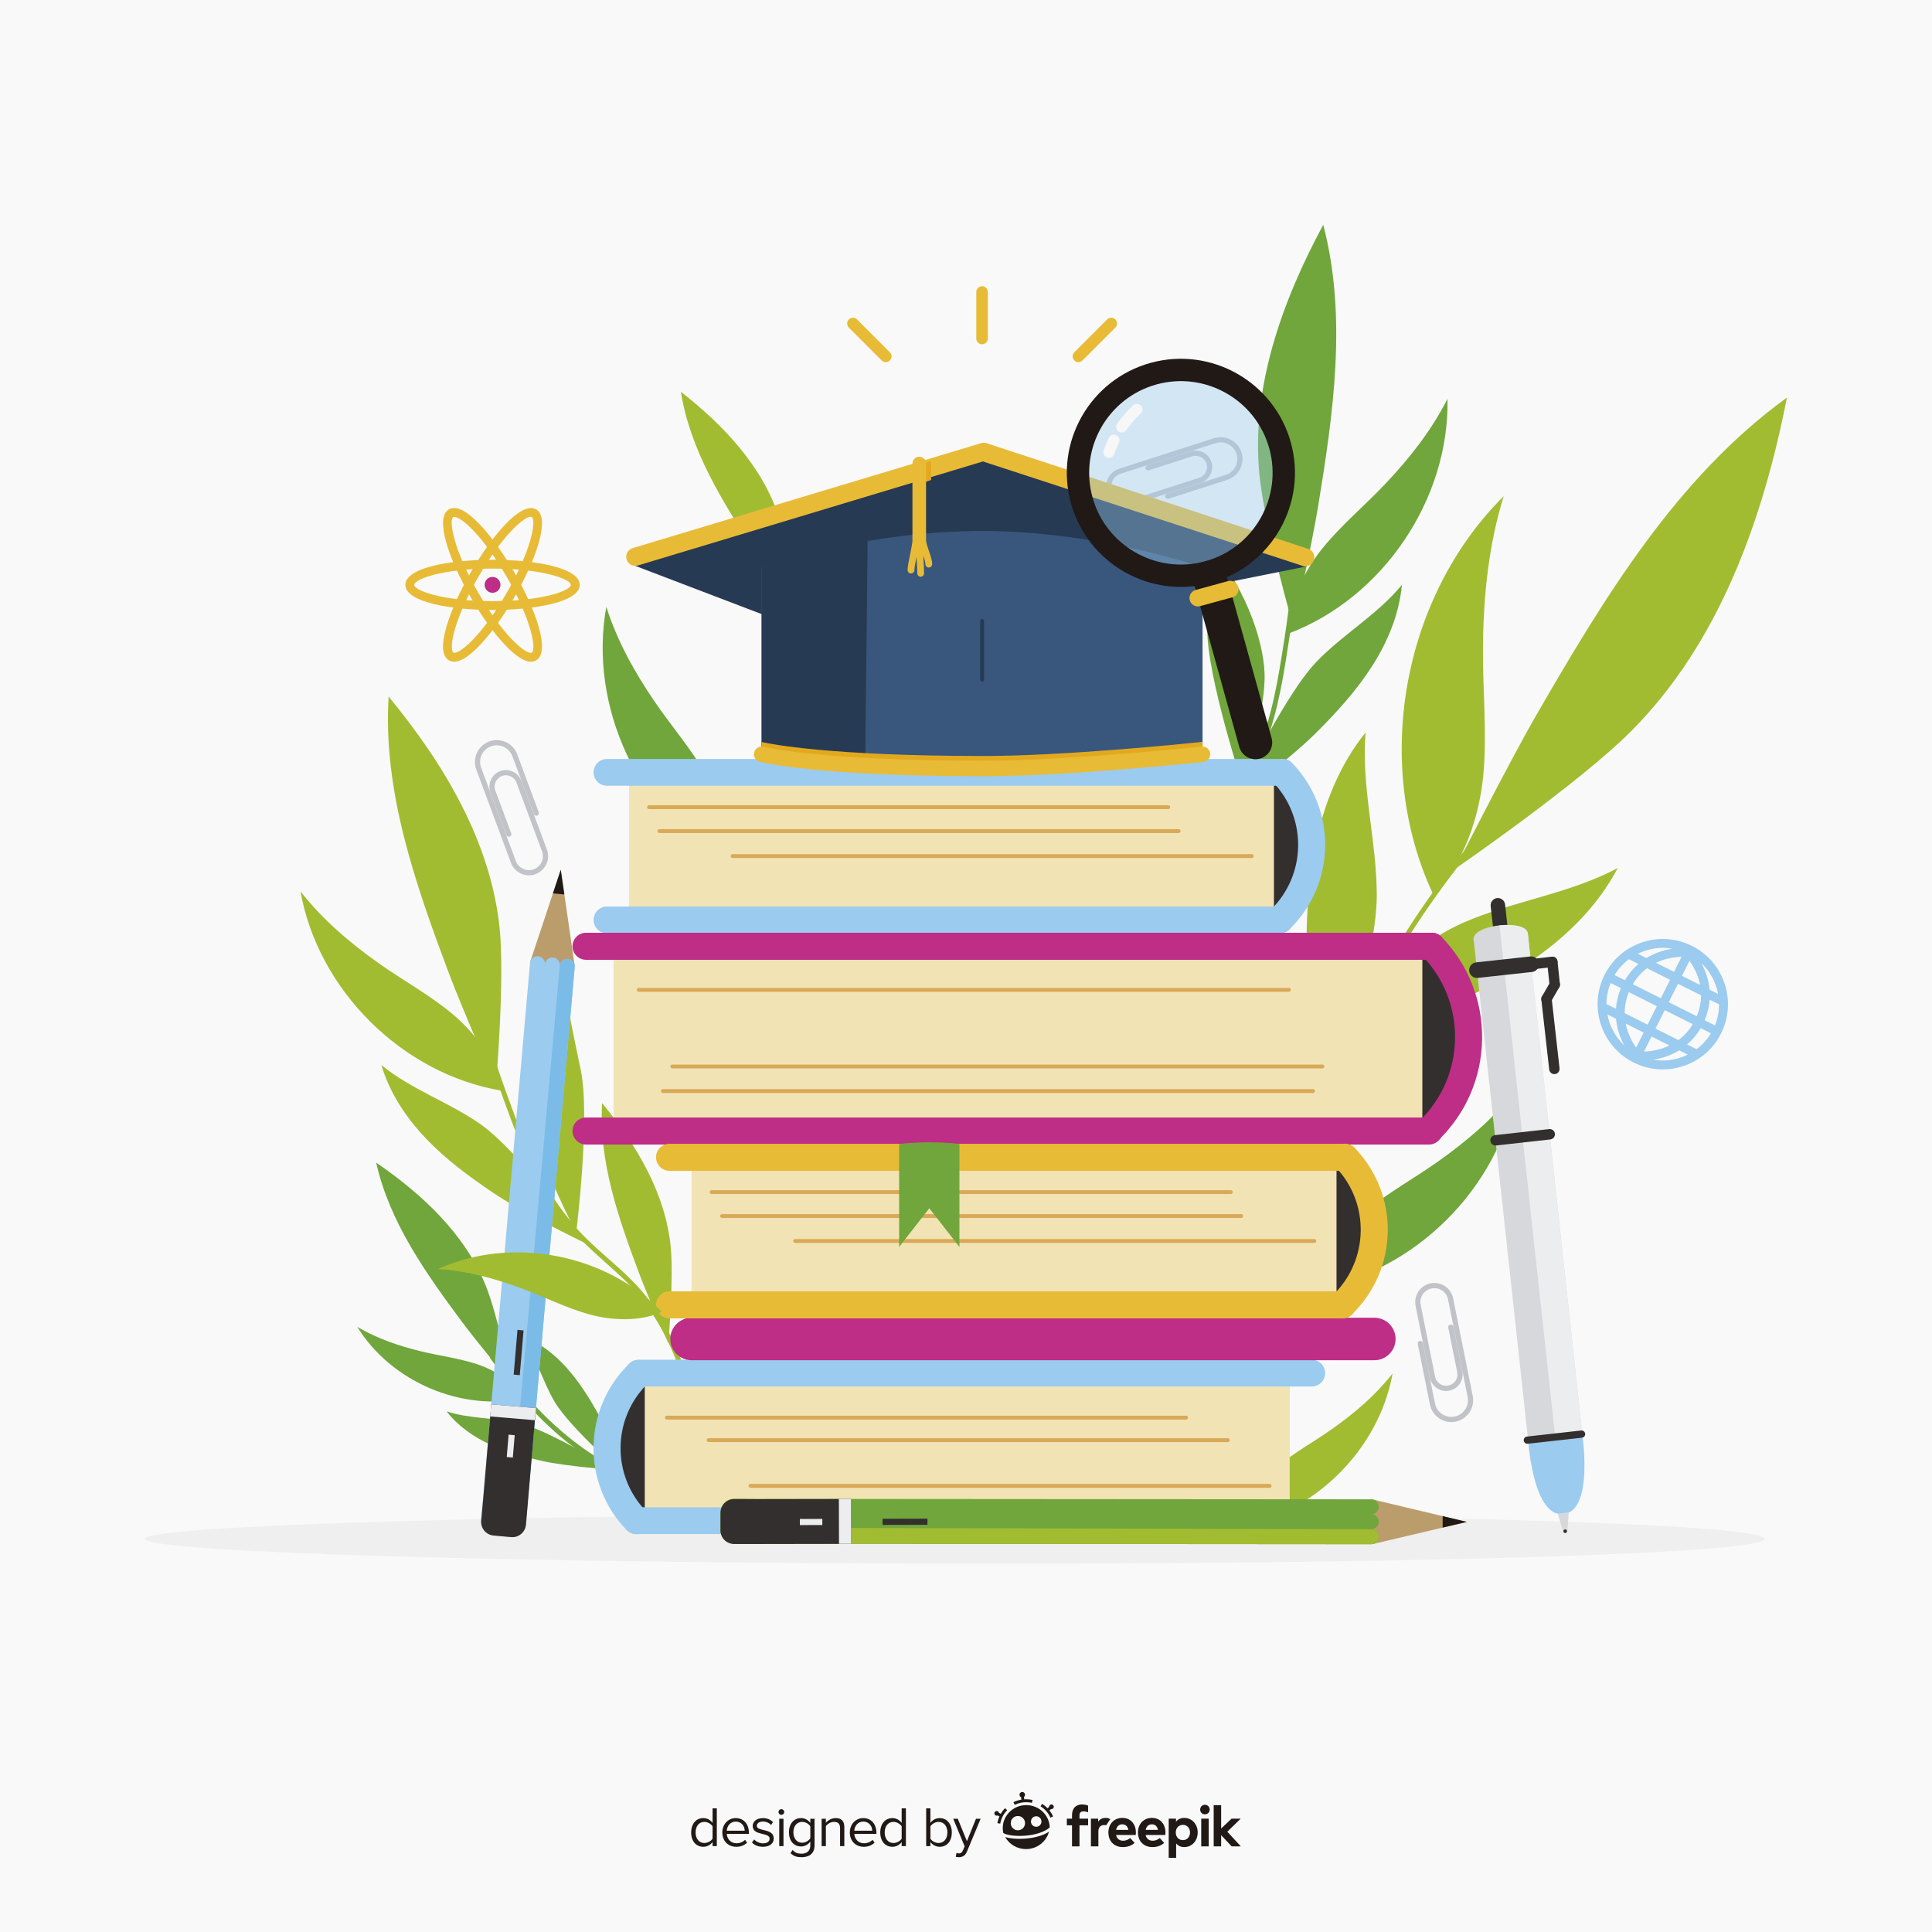 <?xml version="1.0" encoding="utf-8"?>
<!-- Generator: Adobe Illustrator 27.5.0, SVG Export Plug-In . SVG Version: 6.00 Build 0)  -->
<svg version="1.1" xmlns="http://www.w3.org/2000/svg" xmlns:xlink="http://www.w3.org/1999/xlink" x="0px" y="0px"
	 viewBox="0 0 500 500" style="enable-background:new 0 0 500 500;" xml:space="preserve">
<g id="BACKGROUND">
	<g>
		<rect style="fill:#F9F9F9;" width="500" height="500"/>
	</g>
</g>
<g id="OBJECTS">
	<g style="opacity:0.5;">
		<path style="opacity:0.09;fill:#332F2E;" d="M456.713,398.253c0,3.542-78.317,6.414-199.614,6.414s-219.626-2.871-219.626-6.414
			c0-3.542,98.33-6.414,219.626-6.414S456.713,394.71,456.713,398.253z"/>
	</g>
	<g>
		<g>
			<path style="fill:#C2C3C8;" d="M291.186,130.982c-2.097,0-4.05-1.34-4.726-3.44c-0.837-2.604,0.6-5.404,3.202-6.241l24.521-7.89
				c2.966-0.955,6.158,0.683,7.112,3.649c0.955,2.967-0.683,6.158-3.649,7.112l-15.241,4.904c-0.353,0.117-0.732-0.08-0.847-0.435
				c-0.114-0.354,0.08-0.733,0.435-0.847l15.241-4.904c2.26-0.728,3.507-3.158,2.78-5.418c-0.351-1.09-1.109-1.98-2.137-2.507
				c-1.026-0.527-2.191-0.624-3.282-0.273l-24.521,7.89c-1.896,0.61-2.942,2.65-2.333,4.547c0.611,1.896,2.654,2.941,4.548,2.333
				l18.05-5.807c1.533-0.494,2.379-2.143,1.886-3.676c-0.494-1.533-2.139-2.376-3.676-1.886l-11.234,3.615
				c-0.353,0.115-0.732-0.08-0.847-0.435c-0.114-0.354,0.08-0.733,0.435-0.847l11.234-3.615c2.24-0.724,4.649,0.516,5.369,2.755
				c0.721,2.24-0.515,4.649-2.755,5.37l-18.05,5.807C292.199,130.906,291.688,130.982,291.186,130.982z"/>
		</g>
		<g>
			<g>
				<path style="fill:#70A63B;" d="M132.358,358.034c0,0-8.893-10.685-12.746-15.875c-9.39-12.648-18.829-25.899-22.254-41.275
					c11.921,8.175,23.019,18.514,28.392,31.934C128.977,340.878,132.358,358.034,132.358,358.034z"/>
			</g>
			<g>
				<g>
					<path style="fill:#70A63B;" d="M171.751,384.489c-18.836-4.612-32.762-18.2-43.743-33.51c-0.465-0.648-1.549-0.025-1.079,0.631
						c11.171,15.575,25.339,29.395,44.49,34.085C172.2,385.885,172.533,384.68,171.751,384.489L171.751,384.489z"/>
				</g>
			</g>
			<g>
				<path style="fill:#70A63B;" d="M135.662,361.901c-2.551-4.245-7.598-7.336-12.304-8.878c-4.706-1.542-9.663-2.14-14.473-3.318
					c-5.757-1.409-11.299-3.311-16.415-6.303C101.241,357.598,119.335,365.348,135.662,361.901z"/>
			</g>
			<g>
				<path style="fill:#70A63B;" d="M158.541,380.362c0,0-11.669-0.832-17.889-2.192c-4.687-1.025-9.358-2.266-13.714-4.277
					c-4.356-2.012-8.409-4.833-11.358-8.618c6.059,1.958,12.632,1.589,18.829,3.054
					C142.212,370.174,158.541,380.362,158.541,380.362z"/>
			</g>
			<g>
				<path style="fill:#70A63B;" d="M162.142,382.249c0,0-4.241-10.903-7.377-16.444c-2.363-4.176-4.928-8.271-8.136-11.839
					c-3.208-3.568-7.101-6.607-11.588-8.307c3.66,5.211,5.249,11.599,8.478,17.087C147.586,369.657,162.142,382.249,162.142,382.249
					z"/>
			</g>
		</g>
		<g>
			<path style="fill:#70A63B;" d="M187.629,223.519c1.473-7.575-1.145-16.418-4.986-23.112c-3.84-6.694-8.956-12.557-13.297-18.938
				c-5.195-7.636-9.629-15.619-12.431-24.419C152.262,182.634,165.129,210.481,187.629,223.519z"/>
		</g>
		<g>
			<g>
				<path style="fill:#70A63B;" d="M334.769,162.329c0,0,4.691-21.15,6.324-31.09c3.978-24.224,7.594-49.318,1.361-73.062
					c-10.678,19.834-18.67,42.079-16.533,64.504C327.204,136.15,334.769,162.329,334.769,162.329z"/>
			</g>
			<g>
				<g>
					<path style="fill:#70A63B;" d="M302.945,240.127c1.436-8.753,4.008-16.988,9.408-24.124c4.131-5.46,8.806-10.311,12.03-16.425
						c4.572-8.669,6.72-18.371,8.278-27.974c1.529-9.424,2.929-18.98,3.395-28.523c0.039-0.804-1.211-0.802-1.25,0
						c-0.489,10.02-1.968,20.061-3.64,29.944c-1.676,9.909-4.134,19.961-9.396,28.635c-3.299,5.437-7.825,9.897-11.487,15.061
						c-4.878,6.878-7.189,14.829-8.542,23.074C301.61,240.582,302.814,240.92,302.945,240.127L302.945,240.127z"/>
				</g>
			</g>
			<g>
				<path style="fill:#70A63B;" d="M333.648,163.891c-0.24-7.714,3.762-16.022,8.625-22.014c4.863-5.992,10.853-10.959,16.16-16.562
					c6.352-6.705,12.007-13.874,16.184-22.112C375.11,129.203,357.946,154.628,333.648,163.891z"/>
			</g>
			<g>
				<path style="fill:#70A63B;" d="M319.259,207.387c0,0,14.584-10.938,21.585-17.97c5.275-5.299,10.346-10.866,14.355-17.178
					c4.009-6.312,6.937-13.429,7.606-20.877c-6.286,7.679-15.206,12.743-22.088,19.893
					C332.051,180.258,319.259,207.387,319.259,207.387z"/>
			</g>
			<g>
				<path style="fill:#70A63B;" d="M321.779,203.715c0,0,5.274-18.108,5.505-28.027c0.174-7.475-3.499-21.931-15.257-36.149
					c0.734,9.896,0.478,13.281,0.415,23.204C312.362,175.238,321.779,203.715,321.779,203.715z"/>
			</g>
		</g>
		<g>
			<path style="fill:#A1BC31;" d="M206.408,158.332c0,0-7.901-10.786-11.291-15.997c-8.262-12.699-16.535-25.981-18.907-40.944
				c10.958,8.556,20.996,19.141,25.355,32.342C204.183,141.662,206.408,158.332,206.408,158.332z"/>
		</g>
		<g>
			<path style="fill:#70A63B;" d="M340.419,333.582c1.262-7.613,6.802-14.987,12.736-19.92c5.934-4.933,12.775-8.643,19.069-13.108
				c7.533-5.344,14.473-11.277,20.17-18.548C387.829,307.607,366.054,329.214,340.419,333.582z"/>
		</g>
		<g>
			<path style="fill:#A1BC31;" d="M320.442,395.108c0.97-5.853,5.229-11.521,9.791-15.313c4.562-3.792,9.82-6.644,14.659-10.077
				c5.791-4.108,11.126-8.669,15.505-14.258C356.887,375.14,340.148,391.75,320.442,395.108z"/>
		</g>
		<g>
			<path style="fill:#A1BC31;" d="M172.963,347.618c0,0-5.375-12.242-7.555-18.065c-5.312-14.188-10.509-28.948-9.581-44.069
				c8.842,10.728,16.347,23.238,17.741,37.07C174.405,330.862,172.963,347.618,172.963,347.618z"/>
		</g>
		<g>
			<g>
				<path style="fill:#A1BC31;" d="M376.541,224.886c0,0,13.988-27.61,21.195-40.067c17.561-30.358,36.312-61.349,64.715-81.922
					c-6.184,31.583-17.519,63.394-40.204,86.222C408.622,202.83,376.541,224.886,376.541,224.886z"/>
			</g>
			<g>
				<g>
					<path style="fill:#A1BC31;" d="M339.375,321.022c0.121-43.098,23.092-80.955,50.804-112.296
						c0.531-0.601-0.35-1.488-0.884-0.884c-27.93,31.588-51.048,69.753-51.17,113.18
						C338.122,321.826,339.372,321.827,339.375,321.022L339.375,321.022z"/>
				</g>
			</g>
			<g>
				<path style="fill:#A1BC31;" d="M370.879,231.411c7.914-7.677,12.066-20.181,13.031-31.164
					c0.965-10.983-0.243-22.034-0.121-33.059c0.146-13.195,1.468-26.173,5.371-38.778
					C362.811,154.601,355.152,197.752,370.879,231.411z"/>
			</g>
			<g>
				<path style="fill:#A1BC31;" d="M342.411,290.349c0,0-4.093-25.722-4.288-39.896c-0.147-10.681,0.184-21.435,2.344-31.897
					c2.16-10.462,6.23-20.676,12.946-28.984c-1.183,14.128,2.938,28.193,2.893,42.37
					C356.25,249.794,342.411,290.349,342.411,290.349z"/>
			</g>
			<g>
				<path style="fill:#A1BC31;" d="M330.572,274.766c0,0,25.231-6.463,38.315-11.916c9.86-4.109,19.598-8.685,28.34-14.824
					s16.499-13.932,21.454-23.396c-12.495,6.699-27.039,8.505-40.032,14.179C362.29,245.953,330.572,274.766,330.572,274.766z"/>
			</g>
		</g>
		<g>
			<g>
				<path style="fill:#A1BC31;" d="M128.336,280.947c0,0-8.709-19.836-12.241-29.27c-8.607-22.99-17.028-46.904-15.525-71.406
					c14.327,17.383,26.487,37.652,28.745,60.065C130.672,253.797,128.336,280.947,128.336,280.947z"/>
			</g>
			<g>
				<g>
					<path style="fill:#A1BC31;" d="M176.807,353.294c-2.93-7.82-6.746-15.159-12.571-21.217
						c-4.912-5.108-10.711-9.248-15.389-14.601c-7.153-8.185-11.72-18.186-15.478-28.287c-3.311-8.897-6.519-17.943-8.815-27.162
						c-0.194-0.78-1.4-0.45-1.205,0.332c2.297,9.219,5.505,18.265,8.815,27.162c3.419,9.188,7.461,18.263,13.508,26.052
						c4.364,5.62,9.819,9.959,14.995,14.768c7.017,6.52,11.587,14.346,14.936,23.284
						C175.881,354.372,177.09,354.049,176.807,353.294L176.807,353.294z"/>
				</g>
			</g>
			<g>
				<path style="fill:#A1BC31;" d="M129.739,282.262c-1.262-7.613-6.802-14.987-12.736-19.92
					c-5.934-4.933-12.774-8.643-19.069-13.108c-7.533-5.344-14.473-11.278-20.17-18.548
					C82.33,256.286,104.105,277.893,129.739,282.262z"/>
			</g>
			<g>
				<path style="fill:#A1BC31;" d="M152.302,322.134c0,0-16.431-7.898-24.663-13.436c-6.204-4.173-12.259-8.65-17.418-14.063
					c-5.158-5.413-9.413-11.827-11.515-19.002c7.657,6.312,17.392,9.548,25.531,15.225
					C134.485,298.006,152.302,322.134,152.302,322.134z"/>
			</g>
			<g>
				<path style="fill:#A1BC31;" d="M149.117,319.022c0,0-8.69-16.739-10.843-26.424c-1.622-7.299-0.827-22.193,7.946-38.423
					c1.202,9.851,2.111,13.121,4.1,22.843C152.824,289.259,149.117,319.022,149.117,319.022z"/>
			</g>
		</g>
		<g>
			<g>
				<path style="fill:#332F2E;" d="M331.86,237.973h-4.617v-38.086h4.617c0,0,7.617,14.332,7.617,19.093
					C339.477,223.741,331.86,237.973,331.86,237.973z"/>
			</g>
			<g>
				<path style="fill:#9BCBEE;" d="M331.289,241.473c-0.913,0-1.826-0.355-2.513-1.063c-1.346-1.388-1.312-3.604,0.076-4.949
					c9.275-8.996,9.502-23.861,0.505-33.137c-1.346-1.388-1.312-3.604,0.076-4.949c1.387-1.345,3.603-1.313,4.949,0.076
					c11.684,12.046,11.389,31.352-0.657,43.035C333.046,241.145,332.167,241.473,331.289,241.473z"/>
			</g>
			<g>
				<rect x="162.781" y="199.887" style="fill:#F1E3B4;" width="166.912" height="38.186"/>
			</g>
			<g>
				<path style="fill:#9BCBEE;" d="M331.871,203.351H157.082c-1.913,0-3.463-1.551-3.463-3.464s1.551-3.464,3.463-3.464h174.788
					c1.913,0,3.464,1.551,3.464,3.464S333.784,203.351,331.871,203.351z"/>
			</g>
			<g>
				<path style="fill:#9BCBEE;" d="M331.289,241.538H157.082c-1.913,0-3.463-1.551-3.463-3.464s1.551-3.464,3.463-3.464h174.207
					c1.913,0,3.464,1.551,3.464,3.464S333.203,241.538,331.289,241.538z"/>
			</g>
			<g>
				<path style="fill:#D9A957;" d="M302.342,209.396H167.978c-0.276,0-0.5-0.224-0.5-0.5s0.224-0.5,0.5-0.5h134.364
					c0.276,0,0.5,0.224,0.5,0.5S302.619,209.396,302.342,209.396z"/>
			</g>
			<g>
				<path style="fill:#D9A957;" d="M305.035,215.588H170.67c-0.276,0-0.5-0.224-0.5-0.5s0.224-0.5,0.5-0.5h134.364
					c0.276,0,0.5,0.224,0.5,0.5S305.311,215.588,305.035,215.588z"/>
			</g>
			<g>
				<path style="fill:#D9A957;" d="M323.966,222.051H189.603c-0.276,0-0.5-0.224-0.5-0.5s0.224-0.5,0.5-0.5h134.363
					c0.276,0,0.5,0.224,0.5,0.5S324.243,222.051,323.966,222.051z"/>
			</g>
		</g>
		<g>
			<g>
				<path style="fill:#332F2E;" d="M164.699,355.46h4.617v38.086h-4.617c0,0-7.617-14.332-7.617-19.093
					S164.699,355.46,164.699,355.46z"/>
			</g>
			<g>
				<rect x="166.867" y="355.36" style="fill:#F1E3B4;" width="166.912" height="38.186"/>
			</g>
			<g>
				<g>
					<path style="fill:#9BCBEE;" d="M164.689,397.045c-0.913,0-1.826-0.355-2.512-1.063c-11.684-12.046-11.389-31.352,0.656-43.035
						c1.387-1.345,3.602-1.313,4.95,0.076c1.346,1.387,1.312,3.603-0.076,4.949c-9.274,8.996-9.501,23.861-0.505,33.137
						c1.346,1.388,1.312,3.604-0.076,4.949C166.446,396.717,165.567,397.045,164.689,397.045z"/>
				</g>
				<g>
					<path style="fill:#9BCBEE;" d="M339.478,397.009H164.689c-1.913,0-3.463-1.551-3.463-3.464s1.551-3.464,3.463-3.464h174.789
						c1.913,0,3.464,1.551,3.464,3.464S341.391,397.009,339.478,397.009z"/>
				</g>
				<g>
					<path style="fill:#9BCBEE;" d="M339.478,358.824H165.27c-1.913,0-3.463-1.551-3.463-3.464s1.551-3.464,3.463-3.464h174.208
						c1.913,0,3.464,1.551,3.464,3.464S341.391,358.824,339.478,358.824z"/>
				</g>
				<g>
					<path style="fill:#D9A957;" d="M328.581,385.038H194.218c-0.276,0-0.5-0.224-0.5-0.5s0.224-0.5,0.5-0.5h134.363
						c0.276,0,0.5,0.224,0.5,0.5S328.858,385.038,328.581,385.038z"/>
				</g>
				<g>
					<path style="fill:#D9A957;" d="M317.758,373.208H183.394c-0.276,0-0.5-0.224-0.5-0.5s0.224-0.5,0.5-0.5h134.364
						c0.276,0,0.5,0.224,0.5,0.5S318.035,373.208,317.758,373.208z"/>
				</g>
				<g>
					<path style="fill:#D9A957;" d="M306.956,367.382H172.593c-0.276,0-0.5-0.224-0.5-0.5s0.224-0.5,0.5-0.5h134.363
						c0.276,0,0.5,0.224,0.5,0.5S307.233,367.382,306.956,367.382z"/>
				</g>
			</g>
		</g>
		<g>
			<path style="fill:#BE2D86;" d="M355.674,352.027H178.977c-3.037,0-5.5-2.463-5.5-5.5s2.463-5.5,5.5-5.5h176.697
				c3.037,0,5.5,2.463,5.5,5.5S358.711,352.027,355.674,352.027z"/>
		</g>
		<g>
			<g>
				<path style="fill:#332F2E;" d="M370.529,292.586h-5.782v-47.691h5.782c0,0,9.538,17.947,9.538,23.908
					C380.067,274.764,370.529,292.586,370.529,292.586z"/>
			</g>
			<g>
				<path style="fill:#BE2D86;" d="M369.814,296.085c-0.913,0-1.826-0.355-2.513-1.063c-1.346-1.388-1.312-3.604,0.076-4.949
					c5.801-5.626,9.063-13.167,9.187-21.235c0.123-8.067-2.907-15.706-8.534-21.507c-1.346-1.388-1.312-3.604,0.076-4.949
					c1.387-1.345,3.603-1.313,4.949,0.076c6.928,7.143,10.659,16.55,10.508,26.487s-4.169,19.226-11.313,26.153
					C371.571,295.757,370.692,296.085,369.814,296.085z"/>
			</g>
			<g>
				<rect x="158.805" y="244.894" style="fill:#F1E3B4;" width="209.298" height="47.817"/>
			</g>
			<g>
				<path style="fill:#BE2D86;" d="M370.542,248.394H151.67c-1.933,0-3.5-1.567-3.5-3.5s1.567-3.5,3.5-3.5h218.873
					c1.933,0,3.5,1.567,3.5,3.5S372.475,248.394,370.542,248.394z"/>
			</g>
			<g>
				<path style="fill:#BE2D86;" d="M369.814,296.211H151.67c-1.933,0-3.5-1.567-3.5-3.5s1.567-3.5,3.5-3.5h218.144
					c1.933,0,3.5,1.567,3.5,3.5S371.746,296.211,369.814,296.211z"/>
			</g>
			<g>
				<path style="fill:#D9A957;" d="M333.566,256.674H165.314c-0.276,0-0.5-0.224-0.5-0.5s0.224-0.5,0.5-0.5h168.252
					c0.276,0,0.5,0.224,0.5,0.5S333.842,256.674,333.566,256.674z"/>
			</g>
			<g>
				<path style="fill:#D9A957;" d="M342.23,276.503H173.978c-0.276,0-0.5-0.224-0.5-0.5s0.224-0.5,0.5-0.5H342.23
					c0.276,0,0.5,0.224,0.5,0.5S342.506,276.503,342.23,276.503z"/>
			</g>
			<g>
				<path style="fill:#D9A957;" d="M339.81,282.867H171.558c-0.276,0-0.5-0.224-0.5-0.5s0.224-0.5,0.5-0.5H339.81
					c0.276,0,0.5,0.224,0.5,0.5S340.086,282.867,339.81,282.867z"/>
			</g>
		</g>
		<g>
			<g>
				<path style="fill:#332F2E;" d="M348.057,337.594h-4.617v-38.086h4.617c0,0,7.617,14.332,7.617,19.093
					S348.057,337.594,348.057,337.594z"/>
			</g>
			<g>
				<path style="fill:#E8BB37;" d="M347.486,341.094c-0.913,0-1.826-0.355-2.513-1.063c-1.346-1.388-1.312-3.604,0.076-4.949
					c9.274-8.996,9.502-23.861,0.506-33.137c-1.346-1.388-1.312-3.604,0.076-4.949c1.387-1.346,3.603-1.313,4.949,0.076
					c11.683,12.046,11.388,31.352-0.658,43.035C349.243,340.766,348.364,341.094,347.486,341.094z"/>
			</g>
			<g>
				<rect x="178.977" y="299.508" style="fill:#F1E3B4;" width="166.912" height="38.186"/>
			</g>
			<g>
				<path style="fill:#E8BB37;" d="M348.068,303.008H173.279c-1.933,0-3.5-1.567-3.5-3.5s1.567-3.5,3.5-3.5h174.789
					c1.933,0,3.5,1.567,3.5,3.5S350,303.008,348.068,303.008z"/>
			</g>
			<g>
				<path style="fill:#E8BB37;" d="M347.486,341.194H173.279c-1.933,0-3.5-1.567-3.5-3.5s1.567-3.5,3.5-3.5h174.207
					c1.933,0,3.5,1.567,3.5,3.5S349.418,341.194,347.486,341.194z"/>
			</g>
			<g>
				<path style="fill:#D9A957;" d="M318.538,309.016H184.175c-0.276,0-0.5-0.224-0.5-0.5s0.224-0.5,0.5-0.5h134.363
					c0.276,0,0.5,0.224,0.5,0.5S318.815,309.016,318.538,309.016z"/>
			</g>
			<g>
				<path style="fill:#D9A957;" d="M321.231,315.209H186.868c-0.276,0-0.5-0.224-0.5-0.5s0.224-0.5,0.5-0.5h134.363
					c0.276,0,0.5,0.224,0.5,0.5S321.507,315.209,321.231,315.209z"/>
			</g>
			<g>
				<path style="fill:#D9A957;" d="M340.163,321.671H205.799c-0.276,0-0.5-0.224-0.5-0.5s0.224-0.5,0.5-0.5h134.364
					c0.276,0,0.5,0.224,0.5,0.5S340.44,321.671,340.163,321.671z"/>
			</g>
			<g>
				<g>
					<path style="fill:#70A63B;" d="M248.301,322.698l-7.801-10l-7.801,10v-26.467c0-0.093,0.065-0.17,0.157-0.182
						c0.676-0.089,3.491-0.422,7.644-0.422c4.556,0,7.038,0.326,7.65,0.419c0.09,0.014,0.151,0.09,0.151,0.182V322.698z"/>
				</g>
			</g>
		</g>
		<g>
			<g>
				<polygon style="fill:#BB9D6C;" points="145.125,225.095 137.183,249.012 148.752,250.049 				"/>
			</g>
			<g>
				<polygon style="fill:#211915;" points="145.125,225.095 143.094,231.213 146.053,231.473 				"/>
			</g>
			<g>
				<path style="fill:#9BCBEE;" d="M148.732,250.266c0.095-1.065-0.69-2.005-1.755-2.101c-1.065-0.095-2.005,0.69-2.101,1.755
					c0.095-1.065-0.69-2.005-1.755-2.101c-1.065-0.095-2.005,0.69-2.101,1.755c0.095-1.065-0.69-2.005-1.755-2.101
					c-1.065-0.095-2.005,0.69-2.101,1.755l-12.228,139.206l-0.022-0.002l-0.459,5.116c-0.174,1.944,1.26,3.66,3.204,3.835
					l4.53,0.406c1.944,0.174,3.66-1.26,3.835-3.204l0.169-1.89l0.023,0.002L148.732,250.266z"/>
			</g>
			<g>
				<path style="fill:#7BBBE8;" d="M148.732,250.266c0.095-1.065-0.69-2.005-1.755-2.101c-1.065-0.095-2.005,0.69-2.101,1.755
					c0.09-1.001-11.909,132.071-13.26,147.817l0.573,0.052c1.944,0.174,3.66-1.26,3.835-3.204l0.169-1.89l0.023,0.002
					L148.732,250.266z"/>
			</g>
			<g>
				<path style="fill:#332F2E;" d="M127.14,363.448l-2.133,24.993l-0.459,5.116c-0.174,1.944,1.26,3.66,3.204,3.835l4.53,0.406
					c1.944,0.174,3.66-1.26,3.835-3.204l0.169-1.89l2.411-28.279L127.14,363.448z"/>
			</g>
			<g>
				<polygon style="fill:#ECEDEF;" points="127.127,363.447 126.841,366.569 138.422,367.547 138.709,364.425 				"/>
			</g>
			<g>
				<polygon style="fill:#332F2E;" points="135.494,344.32 133.921,344.164 132.943,355.746 134.516,355.902 				"/>
			</g>
			<g>
				<polygon style="fill:#ECEDEF;" points="133.205,371.426 131.632,371.282 131.143,377.073 132.716,377.217 				"/>
			</g>
		</g>
		<g>
			<path style="fill:#A1BC31;" d="M171.303,339.487c-5.638,2.629-13.064,2.304-19.048,0.605c-5.984-1.699-11.567-4.558-17.403-6.71
				c-6.985-2.575-14.092-4.487-21.522-4.964C132.433,319.793,156.72,324.43,171.303,339.487z"/>
		</g>
		<g>
			<path style="fill:#C2C3C8;" d="M136.893,226.538c-0.705,0-1.409-0.152-2.072-0.456c-1.208-0.554-2.126-1.54-2.585-2.777
				l-8.974-24.146c-1.086-2.922,0.408-6.182,3.33-7.268c1.41-0.526,2.944-0.466,4.32,0.165c1.376,0.63,2.423,1.754,2.947,3.164
				l5.578,15.008c0.13,0.349-0.048,0.736-0.396,0.865c-0.348,0.131-0.736-0.048-0.865-0.396l-5.578-15.008
				c-0.399-1.073-1.196-1.929-2.246-2.409c-1.048-0.479-2.217-0.524-3.291-0.127c-2.226,0.827-3.364,3.312-2.537,5.537l8.974,24.146
				c0.694,1.867,2.778,2.82,4.646,2.129c1.868-0.694,2.823-2.779,2.129-4.647l-6.605-17.772c-0.561-1.51-2.247-2.282-3.756-1.722
				c-1.51,0.562-2.282,2.247-1.721,3.757l4.111,11.063c0.13,0.349-0.048,0.736-0.396,0.865c-0.347,0.131-0.736-0.048-0.865-0.396
				l-4.111-11.063c-0.82-2.205,0.308-4.667,2.513-5.487c2.206-0.822,4.668,0.309,5.487,2.515l6.605,17.772
				c0.953,2.564-0.358,5.426-2.922,6.378C138.055,226.434,137.474,226.538,136.893,226.538z"/>
		</g>
		<g>
			<path style="fill:#C2C3C8;" d="M375.598,368.037c-1.103,0-2.183-0.325-3.126-0.953c-1.26-0.839-2.117-2.113-2.413-3.588
				l-3.149-15.698c-0.073-0.365,0.163-0.72,0.527-0.793c0.363-0.074,0.719,0.163,0.793,0.527l3.149,15.698
				c0.226,1.122,0.878,2.093,1.839,2.732c0.96,0.639,2.108,0.866,3.229,0.643c2.328-0.467,3.843-2.741,3.376-5.069l-5.067-25.256
				c-0.393-1.954-2.311-3.225-4.254-2.832c-1.954,0.392-3.224,2.301-2.832,4.254l3.729,18.59c0.152,0.762,0.596,1.42,1.247,1.854
				c0.652,0.433,1.431,0.591,2.191,0.436c0.762-0.152,1.42-0.596,1.854-1.247c0.435-0.652,0.589-1.431,0.437-2.191l-2.321-11.57
				c-0.073-0.365,0.163-0.72,0.527-0.793c0.361-0.074,0.719,0.163,0.793,0.527l2.321,11.57c0.224,1.114-0.003,2.252-0.636,3.203
				c-0.634,0.951-1.596,1.598-2.709,1.821c-1.115,0.226-2.251-0.002-3.203-0.636c-0.951-0.633-1.598-1.596-1.821-2.709l-3.729-18.59
				c-0.538-2.683,1.206-5.302,3.887-5.84c1.294-0.259,2.616,0.002,3.722,0.738c1.106,0.736,1.858,1.854,2.118,3.148l5.067,25.257
				c0.612,3.056-1.375,6.041-4.431,6.654C376.342,368,375.968,368.037,375.598,368.037z"/>
		</g>
		<g>
			<g>
				<g>
					<polygon style="fill:#273A53;" points="338.211,146.578 311.215,151.987 197.112,158.928 164.408,146.447 254.384,116.941 
											"/>
				</g>
			</g>
			<g>
				<path style="fill:#E8BB37;" d="M338.887,142.148l-83.149-27.314c-0.05-0.026-0.103-0.039-0.154-0.061
					c-0.078-0.034-0.155-0.069-0.237-0.094c-0.071-0.022-0.142-0.035-0.214-0.05c-0.078-0.016-0.154-0.034-0.234-0.042
					c-0.078-0.008-0.155-0.007-0.232-0.008c-0.074,0-0.148-0.003-0.223,0.004c-0.088,0.008-0.174,0.027-0.26,0.044
					c-0.051,0.011-0.102,0.012-0.154,0.026l-90.245,27.184c-1.25,0.344-1.984,1.636-1.64,2.886c0.286,1.041,1.231,1.725,2.262,1.725
					c0.206,0,0.416-0.027,0.624-0.085l89.356-26.939l82.332,26.889c0.347,0.18,0.717,0.266,1.082,0.266
					c0.848,0,1.665-0.46,2.084-1.264C340.484,144.164,340.036,142.747,338.887,142.148z"/>
			</g>
			<g>
				<polygon style="fill:#E2A91F;" points="240.977,124.217 240.977,119.308 237.456,120.564 237.456,125.475 				"/>
			</g>
			<g>
				<g>
					<path style="fill:#39567D;" d="M311.215,195.201c0,0-34.152,3.686-56.831,3.686c-26.684,0-57.272-3.686-57.272-3.686v-48.365
						c0,0,25.598-9.416,57.272-9.416c29.947,0,56.831,9.416,56.831,9.416V195.201z"/>
				</g>
			</g>
			<g>
				<g>
					<path style="fill:#273A53;" d="M223.907,197.677c-16.554-1.091-26.795-2.476-26.795-2.476v-48.365
						c0,0,10.976-4.895,27.447-8.274L223.907,197.677z"/>
				</g>
			</g>
			<g>
				<g>
					<g>
						<path style="fill:#E2A91F;" d="M254.487,199.711c-36.999,0-52.956-2.609-57.375-3.513l0-4.16
							c2.215,0.501,17.568,3.61,57.375,3.61c20.755,0,51.442-3.1,56.728-3.65v4.085
							C304.835,196.741,274.935,199.711,254.487,199.711z"/>
					</g>
				</g>
			</g>
			<g>
				<g>
					<g>
						<path style="fill:#E8BB37;" d="M254.384,200.887c-43.119,0-57.206-3.6-57.784-3.753c-1.068-0.283-1.704-1.378-1.422-2.445
							s1.378-1.703,2.445-1.422c0.136,0.035,14.347,3.62,56.761,3.62c22.31,0,56.276-3.639,56.616-3.675
							c1.093-0.116,2.085,0.675,2.203,1.773c0.119,1.099-0.676,2.085-1.773,2.203C311.087,197.226,276.91,200.887,254.384,200.887z"
							/>
					</g>
				</g>
			</g>
			<g>
				<path style="fill:#E8BB37;" d="M240.409,142.601c-0.35-1.028-0.748-2.194-0.748-2.823c0-0.003-0.001-0.005-0.001-0.008v-19.807
					c0-0.972-0.788-1.761-1.761-1.761c-0.972,0-1.76,0.788-1.76,1.761v19.815c0,0.028,0.007,0.054,0.008,0.082
					c-0.021,0.721-0.333,2.253-0.611,3.617c-0.335,1.64-0.651,3.188-0.651,4.052c0,0.486,0.394,0.88,0.88,0.88
					c0.486,0,0.88-0.394,0.88-0.88c0-0.643,0.288-2.092,0.561-3.435c0,0.01,0.001,0.019,0.001,0.029
					c0.091,1.72,0.186,3.498,0.186,4.249c0,0.486,0.394,0.88,0.88,0.88c0.486,0,0.88-0.394,0.88-0.88
					c0-0.797-0.092-2.52-0.189-4.342c-0.004-0.08-0.008-0.16-0.013-0.24c0.282,0.848,0.54,1.697,0.54,2.202
					c0,0.486,0.394,0.88,0.88,0.88c0.486,0,0.88-0.394,0.88-0.88C241.252,145.072,240.843,143.872,240.409,142.601z"/>
			</g>
			<g>
				<path style="fill:#273A53;" d="M254.163,176.412c-0.276,0-0.5-0.224-0.5-0.5v-15.195c0-0.276,0.224-0.5,0.5-0.5
					s0.5,0.224,0.5,0.5v15.195C254.663,176.188,254.44,176.412,254.163,176.412z"/>
			</g>
		</g>
		<g>
			<g>
				<path style="fill:#E8BB37;" d="M127.468,157.864c-10.866,0-22.562-2.035-22.562-6.502c0-4.467,11.696-6.501,22.562-6.501
					s22.562,2.035,22.562,6.501C150.03,155.83,138.334,157.864,127.468,157.864z M127.468,147.152
					c-13.116,0-20.271,2.781-20.271,4.21s7.155,4.211,20.271,4.211s20.271-2.782,20.271-4.211S140.584,147.152,127.468,147.152z"/>
			</g>
			<g>
				<path style="fill:#E8BB37;" d="M137.409,171.251c-1.675,0-3.844-1.367-6.472-4.084c-2.962-3.063-6.193-7.521-9.099-12.554
					c-5.433-9.411-9.519-20.556-5.65-22.79c1.788-1.034,4.417,0.224,7.812,3.734c2.962,3.063,6.193,7.521,9.099,12.554
					c5.434,9.411,9.519,20.556,5.651,22.79C138.345,171.135,137.898,171.251,137.409,171.251z M117.538,133.766
					c-0.095,0-0.163,0.016-0.205,0.041c-1.238,0.715-0.07,8.303,6.488,19.661c2.815,4.875,5.927,9.175,8.762,12.107
					c3.161,3.269,4.723,3.515,5.021,3.343l0,0c1.238-0.715,0.069-8.302-6.489-19.661c-2.815-4.875-5.927-9.175-8.762-12.107
					C119.642,134.346,118.108,133.766,117.538,133.766z"/>
			</g>
			<g>
				<path style="fill:#E8BB37;" d="M117.528,171.251c-0.489,0-0.936-0.116-1.34-0.35l0,0c-1.789-1.033-2.015-3.938-0.672-8.633
					c1.171-4.097,3.417-9.125,6.323-14.157c5.433-9.411,13.042-18.526,16.912-16.289c3.868,2.234-0.218,13.38-5.651,22.79
					c-2.906,5.033-6.137,9.492-9.099,12.554C121.372,169.884,119.203,171.251,117.528,171.251z M137.307,133.738
					c-1.713,0-7.349,4.89-13.486,15.52c-2.814,4.875-4.982,9.72-6.104,13.641c-1.25,4.373-0.683,5.848-0.385,6.02l0,0
					c0.299,0.172,1.858-0.073,5.02-3.343c2.835-2.932,5.947-7.232,8.762-12.107c6.558-11.358,7.727-18.946,6.489-19.661
					C137.524,133.761,137.425,133.738,137.307,133.738z"/>
			</g>
			<g>
				<circle style="fill:#BE2D86;" cx="127.468" cy="151.362" r="2.053"/>
			</g>
		</g>
		<g>
			<path style="fill:#9BCBEE;" d="M437.889,244.804c-4.029-2.021-8.603-2.351-12.879-0.928c-4.276,1.421-7.744,4.422-9.763,8.451
				c-2.02,4.028-2.349,8.603-0.928,12.879s4.422,7.743,8.451,9.762c2.382,1.194,4.954,1.798,7.543,1.798
				c1.79,0,3.588-0.289,5.336-0.87c4.276-1.421,7.744-4.422,9.763-8.451C449.58,259.129,446.205,248.972,437.889,244.804z
				 M443.826,265.37l-2.663-1.335c0.735-1.739,1.161-3.532,1.289-5.334l2.442,1.224C444.892,261.752,444.548,263.596,443.826,265.37
				z M434.374,269.174l-5.929-2.972l2.395-4.779l7.249,3.633C437.107,266.695,435.848,268.076,434.374,269.174z M415.756,259.843
				c0.004-1.853,0.362-3.693,1.075-5.441l2.665,1.336c-0.735,1.738-1.161,3.531-1.287,5.334L415.756,259.843z M421.544,256.764
				l7.249,3.633l-2.395,4.779l-5.933-2.974C420.465,260.366,420.819,258.531,421.544,256.764z M426.246,250.58l5.968,2.991
				l-2.396,4.78l-7.25-3.634C423.553,253.062,424.794,251.676,426.246,250.58z M437.241,248.65c1.41,1.987,2.326,4.097,2.735,6.25
				l-4.689-2.35L437.241,248.65z M433.24,251.524l-4.686-2.348c1.968-0.958,4.205-1.488,6.639-1.549L433.24,251.524z
				 M425.372,267.223l-1.951,3.893c-1.378-1.962-2.28-4.07-2.691-6.22L425.372,267.223z M427.419,268.249l4.636,2.324
				c-1.968,0.955-4.194,1.493-6.586,1.567L427.419,268.249z M431.866,259.376l2.395-4.78l5.971,2.992
				c-0.011,1.82-0.379,3.643-1.115,5.421L431.866,259.376z M444.646,257.24l-2.217-1.111c-0.204-2.338-0.905-4.653-2.097-6.845
				C442.605,251.432,444.087,254.237,444.646,257.24z M430.354,245.307c0.811,0,1.625,0.092,2.436,0.231
				c-2.447,0.361-4.704,1.181-6.687,2.409l-2.232-1.119C425.877,245.838,428.097,245.307,430.354,245.307z M421.575,248.239
				l2.452,1.229c-1.369,1.181-2.551,2.594-3.505,4.224l-2.673-1.34C418.838,250.711,420.114,249.333,421.575,248.239z
				 M416.493,264.484c-0.214-0.645-0.366-1.299-0.488-1.956l2.228,1.117c0.206,2.347,0.911,4.671,2.112,6.871
				C418.596,268.878,417.27,266.822,416.493,264.484z M427.81,274.241c2.473-0.356,4.753-1.177,6.75-2.413l2.217,1.111
				C434.032,274.289,430.894,274.78,427.81,274.241z M439.076,271.531l-2.444-1.225c1.37-1.181,2.556-2.592,3.508-4.222l2.661,1.333
				C441.811,269.057,440.539,270.436,439.076,271.531z"/>
		</g>
		<g>
			<g>
				<g>
					<path style="fill:#D7D8DC;" d="M401.352,383.246l4.625-0.491c0.354-0.038,0.655,0.255,0.628,0.609l-0.972,12.876
						c-0.048,0.631-0.935,0.725-1.114,0.118l-3.653-12.385C400.766,383.633,400.999,383.284,401.352,383.246z"/>
				</g>
			</g>
			<g>
				<g>
					<path style="fill:#332F2E;" d="M389.413,250.179c-1.025,0.109-1.947-0.631-2.062-1.657l-1.566-14.028
						c-0.115-1.029,0.627-1.957,1.656-2.072c0.004,0,0.006-0.001,0.01-0.001c1.025-0.109,1.947,0.631,2.062,1.657l1.566,14.028
						c0.115,1.029-0.627,1.957-1.656,2.072C389.419,250.178,389.416,250.179,389.413,250.179z"/>
				</g>
			</g>
			<g>
				<g>
					<path style="fill:#D7D8DC;" d="M403.736,383.409L403.736,383.409c-3.859,0.421-7.36-2.391-7.781-6.25l-14.582-134.016
						c-0.421-3.859,13.61-5.39,14.031-1.531l14.582,134.016C410.407,379.487,407.595,382.988,403.736,383.409z"/>
				</g>
			</g>
			<g>
				<g>
					<path style="fill:#ECEDEF;" d="M403.736,383.409L403.736,383.409l-15.664-143.925c3.508-0.383,7.121,0.199,7.331,2.128
						l14.582,134.016C410.407,379.487,407.595,382.988,403.736,383.409z"/>
				</g>
			</g>
			<g>
				<g>
					<path style="fill:#332F2E;" d="M387.187,296.453c-0.737,0.078-1.399-0.453-1.481-1.19c-0.083-0.739,0.45-1.406,1.189-1.488
						l14.027-1.566c0.003,0,0.005,0,0.007-0.001c0.737-0.078,1.399,0.453,1.481,1.19c0.083,0.739-0.45,1.406-1.189,1.488
						l-14.027,1.566C387.192,296.453,387.19,296.453,387.187,296.453z"/>
				</g>
			</g>
			<g>
				<g>
					<path style="fill:#332F2E;" d="M402.413,277.972c-0.736,0.078-1.398-0.452-1.481-1.188l-2.039-18.093
						c-0.083-0.74,0.448-1.407,1.187-1.49c0.004,0,0.006-0.001,0.009-0.001c0.736-0.078,1.398,0.452,1.481,1.188l2.039,18.093
						c0.083,0.74-0.448,1.407-1.187,1.49C402.418,277.971,402.416,277.972,402.413,277.972z"/>
				</g>
			</g>
			<g>
				<g>
					<path style="fill:#332F2E;" d="M396.413,250.896c-0.735,0.078-1.397-0.451-1.48-1.187c-0.084-0.739,0.447-1.406,1.186-1.49
						l5.471-0.624c0.003,0,0.006-0.001,0.01-0.001c0.735-0.078,1.397,0.451,1.48,1.187c0.084,0.739-0.447,1.406-1.186,1.49
						l-5.471,0.624C396.42,250.895,396.417,250.895,396.413,250.896z"/>
				</g>
			</g>
			<g>
				<g>
					<path style="fill:#332F2E;" d="M382.451,253.081c-1.107,0.117-2.101-0.683-2.222-1.79c-0.12-1.11,0.681-2.107,1.789-2.228
						l14.031-1.532c0.003,0,0.005,0,0.006-0.001c1.107-0.117,2.101,0.683,2.222,1.79c0.12,1.11-0.681,2.107-1.789,2.228
						l-14.031,1.532C382.454,253.08,382.453,253.081,382.451,253.081z"/>
				</g>
			</g>
			<g>
				<g>
					<path style="fill:#332F2E;" d="M400.373,259.879c-0.274,0.029-0.559-0.025-0.815-0.173c-0.644-0.372-0.865-1.195-0.493-1.84
						l2.137-3.7c0.373-0.645,1.197-0.866,1.84-0.493c0.644,0.372,0.865,1.195,0.493,1.84l-2.137,3.7
						C401.174,259.6,400.787,259.835,400.373,259.879z"/>
				</g>
			</g>
			<g>
				<g>
					<path style="fill:#332F2E;" d="M402.511,256.179c-0.739,0.078-1.403-0.458-1.482-1.197l-0.627-5.907
						c-0.078-0.739,0.458-1.403,1.197-1.482s1.403,0.458,1.482,1.197l0.627,5.907C403.787,255.436,403.25,256.1,402.511,256.179z"/>
				</g>
			</g>
			<g>
				<g>
					<path style="fill:#9BCBEE;" d="M408.135,371.307l-11.295,1.199c-0.864,0.092-1.279,0.913-1.187,1.776
						c1.872,17.641,7.559,17.418,7.559,17.418l2.721-0.289c0,0,5.607-0.975,3.736-18.616
						C409.577,371.931,408.998,371.215,408.135,371.307z"/>
				</g>
			</g>
			<g>
				<g>
					<path style="fill:#332F2E;" d="M395.378,373.642c-0.513,0.054-0.974-0.316-1.031-0.828c-0.057-0.515,0.313-0.979,0.827-1.036
						l14.027-1.566c0.002,0,0.004,0,0.005-0.001c0.513-0.054,0.974,0.316,1.031,0.828c0.057,0.515-0.313,0.979-0.827,1.036
						l-14.027,1.566C395.381,373.642,395.38,373.642,395.378,373.642z"/>
				</g>
			</g>
			<g>
				<g>
					<path style="fill:#332F2E;" d="M405.121,396.738c-0.121,0.013-0.247-0.021-0.34-0.097c-0.102-0.074-0.162-0.19-0.176-0.32
						c-0.013-0.121,0.022-0.247,0.106-0.342c0.15-0.185,0.457-0.227,0.653-0.069c0.051,0.042,0.094,0.085,0.118,0.139
						c0.034,0.053,0.05,0.117,0.056,0.174c0.014,0.13-0.021,0.247-0.104,0.35c-0.033,0.041-0.086,0.085-0.138,0.119
						C405.242,396.716,405.187,396.731,405.121,396.738z"/>
				</g>
			</g>
		</g>
		<g>
			<g>
				<polygon style="fill:#BB9D6C;" points="379.627,393.866 355.111,388.027 355.081,399.642 				"/>
			</g>
			<g>
				<polygon style="fill:#211915;" points="379.627,393.866 373.356,392.373 373.353,395.343 				"/>
			</g>
			<g>
				<path style="fill:#70A63B;" d="M354.864,399.642c1.069,0.003,1.938-0.862,1.941-1.931c0.003-1.069-0.862-1.938-1.931-1.941
					c1.069,0.003,1.938-0.862,1.941-1.931c0.003-1.069-0.862-1.938-1.931-1.941c1.069,0.003,1.938-0.862,1.941-1.931
					c0.003-1.069-0.862-1.938-1.931-1.941l-159.742-0.113l0-0.022l-5.136-0.013c-1.951-0.005-3.537,1.573-3.542,3.524l-0.012,4.548
					c-0.005,1.951,1.573,3.537,3.524,3.542l1.898,0.005l0,0.023L354.864,399.642z"/>
			</g>
			<g>
				<path style="fill:#A1BC31;" d="M354.864,399.642c1.069,0.003,1.938-0.862,1.941-1.931c0.003-1.069-0.862-1.938-1.931-1.941
					c1.005,0.003-152.606-0.414-168.41-0.395l-0.002,0.576c-0.005,1.951,1.573,3.537,3.524,3.542l1.898,0.005l0,0.023
					L354.864,399.642z"/>
			</g>
			<g>
				<path style="fill:#332F2E;" d="M220.235,387.943l-25.084,0.042l-5.136-0.013c-1.951-0.005-3.537,1.573-3.542,3.524l-0.012,4.548
					c-0.005,1.951,1.573,3.537,3.524,3.542l1.898,0.005l28.381-0.049L220.235,387.943z"/>
			</g>
			<g>
				<polygon style="fill:#ECEDEF;" points="220.235,387.93 217.1,387.915 217.13,399.538 220.265,399.553 				"/>
			</g>
			<g>
				<polygon style="fill:#332F2E;" points="240.016,394.607 240.035,393.027 228.412,393.057 228.393,394.637 				"/>
			</g>
			<g>
				<polygon style="fill:#ECEDEF;" points="212.813,394.677 212.82,393.097 207.009,393.112 207.001,394.692 				"/>
			</g>
		</g>
		<g>
			<g>
				<g style="opacity:0.4;">
					<g>
						<g>
							<circle style="fill:#9BCBEE;" cx="305.611" cy="122.372" r="26.628"/>
						</g>
					</g>
				</g>
				<g>
					<g>
						<g>
							<path style="fill:#211915;" d="M291.011,148.015c-6.57-3.741-11.715-9.982-13.868-17.831
								c-4.308-15.698,4.958-31.972,20.656-36.28c15.698-4.308,31.972,4.958,36.28,20.656c4.308,15.698-4.958,31.972-20.656,36.28
								C305.574,152.994,297.581,151.756,291.011,148.015z M317.349,101.756c-5.282-3.008-11.708-4.004-18.019-2.273
								c-12.622,3.464-20.072,16.549-16.609,29.171c3.465,12.621,16.549,20.07,29.171,16.609
								c12.622-3.464,20.072-16.549,16.609-29.171C326.768,109.781,322.632,104.763,317.349,101.756z"/>
						</g>
					</g>
				</g>
				<g>
					<g>
						<g>
							<path style="fill:#F7F7F8;" d="M289.591,111.741c-0.037-0.021-0.074-0.044-0.11-0.069c-0.657-0.457-0.819-1.357-0.364-2.013
								c1.206-1.736,2.606-3.335,4.161-4.754c0.591-0.538,1.505-0.494,2.043,0.094c0.538,0.591,0.497,1.505-0.094,2.043
								c-1.396,1.273-2.652,2.709-3.734,4.266C291.062,111.929,290.234,112.108,289.591,111.741z"/>
						</g>
					</g>
				</g>
				<g>
					<g>
						<g>
							<path style="fill:#F7F7F8;" d="M286.256,118.328c-0.592-0.337-0.88-1.057-0.651-1.725c0.388-1.135,0.853-2.254,1.383-3.328
								c0.353-0.717,1.221-1.011,1.936-0.658c0.689,0.357,1.012,1.22,0.658,1.936c-0.475,0.963-0.891,1.968-1.24,2.986
								c-0.258,0.755-1.08,1.158-1.837,0.9C286.418,118.41,286.334,118.372,286.256,118.328z"/>
						</g>
					</g>
				</g>
				<g>
					<g>
						<g>
							<path style="fill:#211915;" d="M322.759,195.923c-0.965-0.549-1.72-1.467-2.037-2.622l-11.866-42.706
								c-0.635-2.31,0.725-4.699,3.036-5.332c2.311-0.634,4.697,0.724,5.332,3.036l11.866,42.706
								c0.635,2.31-0.725,4.699-3.036,5.332C324.898,196.653,323.724,196.472,322.759,195.923z"/>
						</g>
					</g>
				</g>
			</g>
			<g>
				<g>
					<path style="fill:#E8BB37;" d="M308.932,156.663c-0.482-0.275-0.86-0.733-1.018-1.311c-0.317-1.156,0.362-2.349,1.518-2.666
						l8.367-2.296c1.156-0.317,2.349,0.362,2.666,1.518c0.317,1.156-0.362,2.349-1.518,2.666l-8.367,2.296
						C310.001,157.029,309.414,156.938,308.932,156.663z"/>
				</g>
			</g>
		</g>
		<g>
			<path style="fill:#E8BB37;" d="M254.163,89.093c-0.828,0-1.5-0.671-1.5-1.5V75.578c0-0.829,0.672-1.5,1.5-1.5s1.5,0.671,1.5,1.5
				v12.016C255.663,88.422,254.992,89.093,254.163,89.093z"/>
		</g>
		<g>
			<path style="fill:#E8BB37;" d="M229.239,93.725c-0.384,0-0.768-0.146-1.061-0.439l-8.497-8.497c-0.586-0.585-0.586-1.535,0-2.121
				s1.535-0.586,2.121,0l8.497,8.497c0.586,0.585,0.586,1.535,0,2.121C230.006,93.578,229.622,93.725,229.239,93.725z"/>
		</g>
		<g>
			<path style="fill:#E8BB37;" d="M279.088,93.725c-0.384,0-0.768-0.146-1.061-0.439c-0.586-0.585-0.586-1.535,0-2.121l8.496-8.497
				c0.586-0.586,1.535-0.586,2.121,0c0.586,0.585,0.586,1.535,0,2.121l-8.496,8.497C279.856,93.578,279.472,93.725,279.088,93.725z"
				/>
		</g>
	</g>
</g>
<g id="DESIGNED_BY_FREEPIK">
	<g id="XMLID_1_">
		<g id="XMLID_17_">
			<g id="XMLID_25_">
				<path id="XMLID_33_" style="fill:#211915;" d="M260.104,467.949c-0.432,0.443-0.803,0.931-1.108,1.453l-0.465-0.241
					c-0.067-0.298-0.349-0.503-0.659-0.466c-0.331,0.039-0.568,0.339-0.529,0.67c0.039,0.331,0.339,0.568,0.67,0.529
					c0.066-0.008,0.127-0.026,0.184-0.052l0.451,0.234c-0.251,0.554-0.433,1.139-0.539,1.744l0.747,0.132
					c0.23-1.306,0.85-2.507,1.792-3.473L260.104,467.949z"/>
				<path id="XMLID_32_" style="fill:#211915;" d="M265.592,465.647c-0.171,0-0.341,0.006-0.51,0.017l-0.074-0.626
					c0.188-0.149,0.296-0.389,0.266-0.645c-0.046-0.393-0.402-0.674-0.795-0.628c-0.393,0.046-0.674,0.402-0.628,0.795
					c0.03,0.254,0.189,0.461,0.404,0.564l0.074,0.624c-0.714,0.116-1.403,0.332-2.06,0.646l0.327,0.684
					c0.934-0.447,1.942-0.673,2.995-0.673c0.496,0,0.993,0.053,1.475,0.158l0.161-0.741
					C266.692,465.706,266.142,465.647,265.592,465.647z"/>
				<path id="XMLID_31_" style="fill:#211915;" d="M272.194,468.194c0.331-0.04,0.566-0.342,0.526-0.672
					c-0.04-0.331-0.341-0.566-0.672-0.526c-0.309,0.038-0.535,0.304-0.53,0.609l-0.416,0.363c-0.418-0.43-0.889-0.813-1.408-1.139
					l-0.404,0.641c1.134,0.715,2.021,1.726,2.563,2.925l0.69-0.313c-0.251-0.554-0.567-1.072-0.942-1.545l0.402-0.351
					C272.065,468.199,272.129,468.202,272.194,468.194z"/>
				<path id="XMLID_30_" style="fill:#211915;" d="M265.044,475.855c-0.386,0.023-0.775,0.035-1.157,0.035
					c-0.88,0-1.733-0.061-2.478-0.179c-0.39-0.062-0.846-0.155-1.27-0.292c1.046,1.861,3.069,3.125,5.388,3.125
					c2.855,0,5.262-1.916,5.95-4.504c-0.682,0.449-1.505,0.825-2.459,1.123C267.839,475.53,266.463,475.77,265.044,475.855z"/>
				<path id="XMLID_26_" style="fill:#211915;" d="M265.592,467.163c-3.352,0-6.08,2.666-6.08,5.943
					c0,0.426,0.046,0.849,0.137,1.261c0.673,0.483,2.706,0.89,5.348,0.731c2.879-0.173,5.297-0.957,6.672-2.159
					c-0.006-0.195-0.021-0.39-0.045-0.582C271.244,469.396,268.65,467.163,265.592,467.163z M263.432,473.678
					c-1.02,0-1.85-0.83-1.85-1.85c0-1.02,0.83-1.85,1.85-1.85c1.02,0,1.85,0.83,1.85,1.85
					C265.282,472.848,264.452,473.678,263.432,473.678z M268.17,472.769c-0.75,0-1.36-0.61-1.36-1.36c0-0.75,0.61-1.361,1.36-1.361
					c0.75,0,1.361,0.61,1.361,1.361C269.53,472.159,268.92,472.769,268.17,472.769z"/>
			</g>
			<path id="XMLID_23_" style="fill:#211915;" d="M281.595,469.03c-0.295-0.116-0.805-0.309-1.382-0.237
				c-0.551,0.069-0.844,0.341-0.844,1.007v0.866h2.228v1.717h-2.228v5.455h-1.932v-5.455h-1.34v-1.717h1.34v-0.888
				c0-1.68,0.896-2.783,2.568-2.783c0.643,0,1.157,0.122,1.59,0.308L281.595,469.03z"/>
			<path id="XMLID_21_" style="fill:#211915;" d="M286.298,472.362c-0.177-0.03-0.358-0.046-0.526-0.046
				c-0.896,0-1.51,0.548-1.51,1.613v3.908h-1.932v-7.172h1.873v0.785c0.451-0.673,1.14-0.977,2.021-0.977
				c0.414,0,0.848,0.128,1.094,0.337L286.298,472.362z"/>
			<path id="XMLID_18_" style="fill:#211915;" d="M293.965,474.24c0,0.222-0.015,0.489-0.037,0.651h-5.085
				c0.207,1.036,0.933,1.488,1.843,1.488c0.622,0,1.295-0.252,1.813-0.688l1.133,1.243c-0.814,0.748-1.85,1.088-3.057,1.088
				c-2.198,0-3.723-1.495-3.723-3.753c0-2.258,1.48-3.797,3.627-3.797C292.544,470.473,293.958,472.005,293.965,474.24z
				 M288.851,473.574h3.175c-0.177-0.918-0.733-1.436-1.562-1.436C289.554,472.138,289.021,472.686,288.851,473.574z"/>
			<path id="XMLID_34_" style="fill:#211915;" d="M301.618,474.24c0,0.222-0.015,0.489-0.037,0.651h-5.085
				c0.207,1.036,0.933,1.488,1.843,1.488c0.622,0,1.295-0.252,1.814-0.688l1.132,1.243c-0.814,0.748-1.85,1.088-3.057,1.088
				c-2.198,0-3.723-1.495-3.723-3.753c0-2.258,1.48-3.797,3.627-3.797C300.197,470.473,301.611,472.005,301.618,474.24z
				 M296.504,473.574h3.175c-0.178-0.918-0.733-1.436-1.562-1.436C297.207,472.138,296.674,472.686,296.504,473.574z"/>
			<path id="XMLID_58_" style="fill:#211915;" d="M309.964,474.248c0,2.154-1.495,3.775-3.471,3.775
				c-0.962,0-1.643-0.378-2.109-0.933v3.708h-1.924v-10.133h1.887v0.792c0.466-0.585,1.155-0.984,2.139-0.984
				C308.469,470.473,309.964,472.094,309.964,474.248z M304.287,474.248c0,1.132,0.748,1.976,1.843,1.976
				c1.14,0,1.85-0.881,1.85-1.976c0-1.095-0.71-1.976-1.85-1.976C305.035,472.271,304.287,473.115,304.287,474.248z"/>
			<path id="XMLID_61_" style="fill:#211915;" d="M313.068,468.319c0,0.696-0.54,1.229-1.236,1.229
				c-0.696,0-1.229-0.533-1.229-1.229c0-0.696,0.533-1.243,1.229-1.243C312.527,467.076,313.068,467.623,313.068,468.319z
				 M312.809,477.837h-1.932v-7.172h1.932V477.837z"/>
			<path id="XMLID_64_" style="fill:#211915;" d="M316.032,473.219l2.701-2.554h2.368l-3.479,3.375l3.501,3.797h-2.376l-2.716-2.901
				v2.901H314.1v-10.658h1.932V473.219z"/>
		</g>
		<g id="XMLID_66_">
			<path id="XMLID_67_" style="fill:#211915;" d="M184.412,477.772v-1.055c-0.527,0.718-1.391,1.23-2.387,1.23
				c-1.846,0-3.149-1.406-3.149-3.706c0-2.256,1.289-3.721,3.149-3.721c0.952,0,1.816,0.469,2.387,1.245v-3.765h1.099v9.77H184.412z
				 M184.412,475.853v-3.208c-0.395-0.615-1.245-1.143-2.124-1.143c-1.421,0-2.27,1.172-2.27,2.739c0,1.567,0.85,2.724,2.27,2.724
				C183.168,476.967,184.017,476.469,184.412,475.853z"/>
			<path id="XMLID_70_" style="fill:#211915;" d="M186.932,474.228c0-2.051,1.465-3.706,3.486-3.706c2.139,0,3.398,1.67,3.398,3.794
				v0.279h-5.727c0.088,1.333,1.025,2.446,2.549,2.446c0.805,0,1.626-0.322,2.182-0.893l0.527,0.718
				c-0.703,0.703-1.655,1.084-2.812,1.084C188.44,477.948,186.932,476.439,186.932,474.228z M190.403,471.43
				c-1.509,0-2.256,1.274-2.314,2.358h4.643C192.718,472.733,192.015,471.43,190.403,471.43z"/>
			<path id="XMLID_73_" style="fill:#211915;" d="M194.607,476.835l0.571-0.791c0.469,0.542,1.362,1.011,2.329,1.011
				c1.084,0,1.67-0.513,1.67-1.216c0-1.714-4.38-0.659-4.38-3.281c0-1.098,0.952-2.036,2.636-2.036c1.201,0,2.051,0.454,2.622,1.025
				l-0.513,0.762c-0.424-0.513-1.201-0.894-2.109-0.894c-0.967,0-1.567,0.483-1.567,1.113c0,1.552,4.38,0.527,4.38,3.281
				c0,1.187-0.952,2.138-2.783,2.138C196.306,477.948,195.325,477.596,194.607,476.835z"/>
			<path id="XMLID_75_" style="fill:#211915;" d="M201.477,468.954c0-0.41,0.337-0.747,0.732-0.747c0.41,0,0.747,0.337,0.747,0.747
				c0,0.41-0.337,0.732-0.747,0.732C201.814,469.686,201.477,469.365,201.477,468.954z M201.667,477.772v-7.075h1.099v7.075H201.667
				z"/>
			<path id="XMLID_78_" style="fill:#211915;" d="M204.582,479.589l0.556-0.82c0.586,0.703,1.289,0.967,2.3,0.967
				c1.172,0,2.27-0.571,2.27-2.124V476.6c-0.513,0.718-1.377,1.26-2.373,1.26c-1.845,0-3.149-1.377-3.149-3.662
				c0-2.27,1.289-3.676,3.149-3.676c0.952,0,1.802,0.469,2.373,1.245v-1.069h1.098v6.87c0,2.344-1.641,3.076-3.369,3.076
				C206.237,480.643,205.417,480.409,204.582,479.589z M209.709,475.736v-3.091c-0.381-0.615-1.23-1.143-2.109-1.143
				c-1.421,0-2.27,1.128-2.27,2.695c0,1.553,0.849,2.695,2.27,2.695C208.478,476.893,209.328,476.352,209.709,475.736z"/>
			<path id="XMLID_81_" style="fill:#211915;" d="M217.413,477.772v-4.629c0-1.245-0.63-1.641-1.582-1.641
				c-0.865,0-1.685,0.527-2.095,1.099v5.17h-1.099v-7.075h1.099v1.025c0.498-0.586,1.464-1.201,2.519-1.201
				c1.48,0,2.256,0.747,2.256,2.285v4.966H217.413z"/>
			<path id="XMLID_83_" style="fill:#211915;" d="M219.932,474.228c0-2.051,1.465-3.706,3.486-3.706c2.139,0,3.398,1.67,3.398,3.794
				v0.279h-5.727c0.088,1.333,1.025,2.446,2.549,2.446c0.806,0,1.626-0.322,2.183-0.893l0.527,0.718
				c-0.703,0.703-1.655,1.084-2.812,1.084C221.441,477.948,219.932,476.439,219.932,474.228z M223.404,471.43
				c-1.509,0-2.256,1.274-2.314,2.358h4.643C225.718,472.733,225.015,471.43,223.404,471.43z"/>
			<path id="XMLID_178_" style="fill:#211915;" d="M233.35,477.772v-1.055c-0.527,0.718-1.392,1.23-2.388,1.23
				c-1.846,0-3.149-1.406-3.149-3.706c0-2.256,1.289-3.721,3.149-3.721c0.952,0,1.817,0.469,2.388,1.245v-3.765h1.098v9.77H233.35z
				 M233.35,475.853v-3.208c-0.396-0.615-1.245-1.143-2.124-1.143c-1.421,0-2.27,1.172-2.27,2.739c0,1.567,0.849,2.724,2.27,2.724
				C232.105,476.967,232.954,476.469,233.35,475.853z"/>
			<path id="XMLID_185_" style="fill:#211915;" d="M239.692,477.772v-9.77h1.098v3.765c0.572-0.776,1.421-1.245,2.388-1.245
				c1.845,0,3.149,1.465,3.149,3.721c0,2.299-1.304,3.706-3.149,3.706c-0.996,0-1.86-0.513-2.388-1.23v1.055H239.692z
				 M242.9,476.967c1.436,0,2.285-1.157,2.285-2.724c0-1.568-0.85-2.739-2.285-2.739c-0.864,0-1.728,0.527-2.109,1.143v3.208
				C241.171,476.469,242.036,476.967,242.9,476.967z"/>
			<path id="XMLID_195_" style="fill:#211915;" d="M247.528,479.545c0.161,0.073,0.425,0.117,0.601,0.117
				c0.483,0,0.805-0.161,1.055-0.747l0.469-1.069l-2.959-7.148h1.187l2.358,5.801l2.344-5.801h1.201l-3.545,8.51
				c-0.425,1.025-1.143,1.421-2.08,1.435c-0.234,0-0.601-0.044-0.805-0.103L247.528,479.545z"/>
		</g>
	</g>
</g>
</svg>
